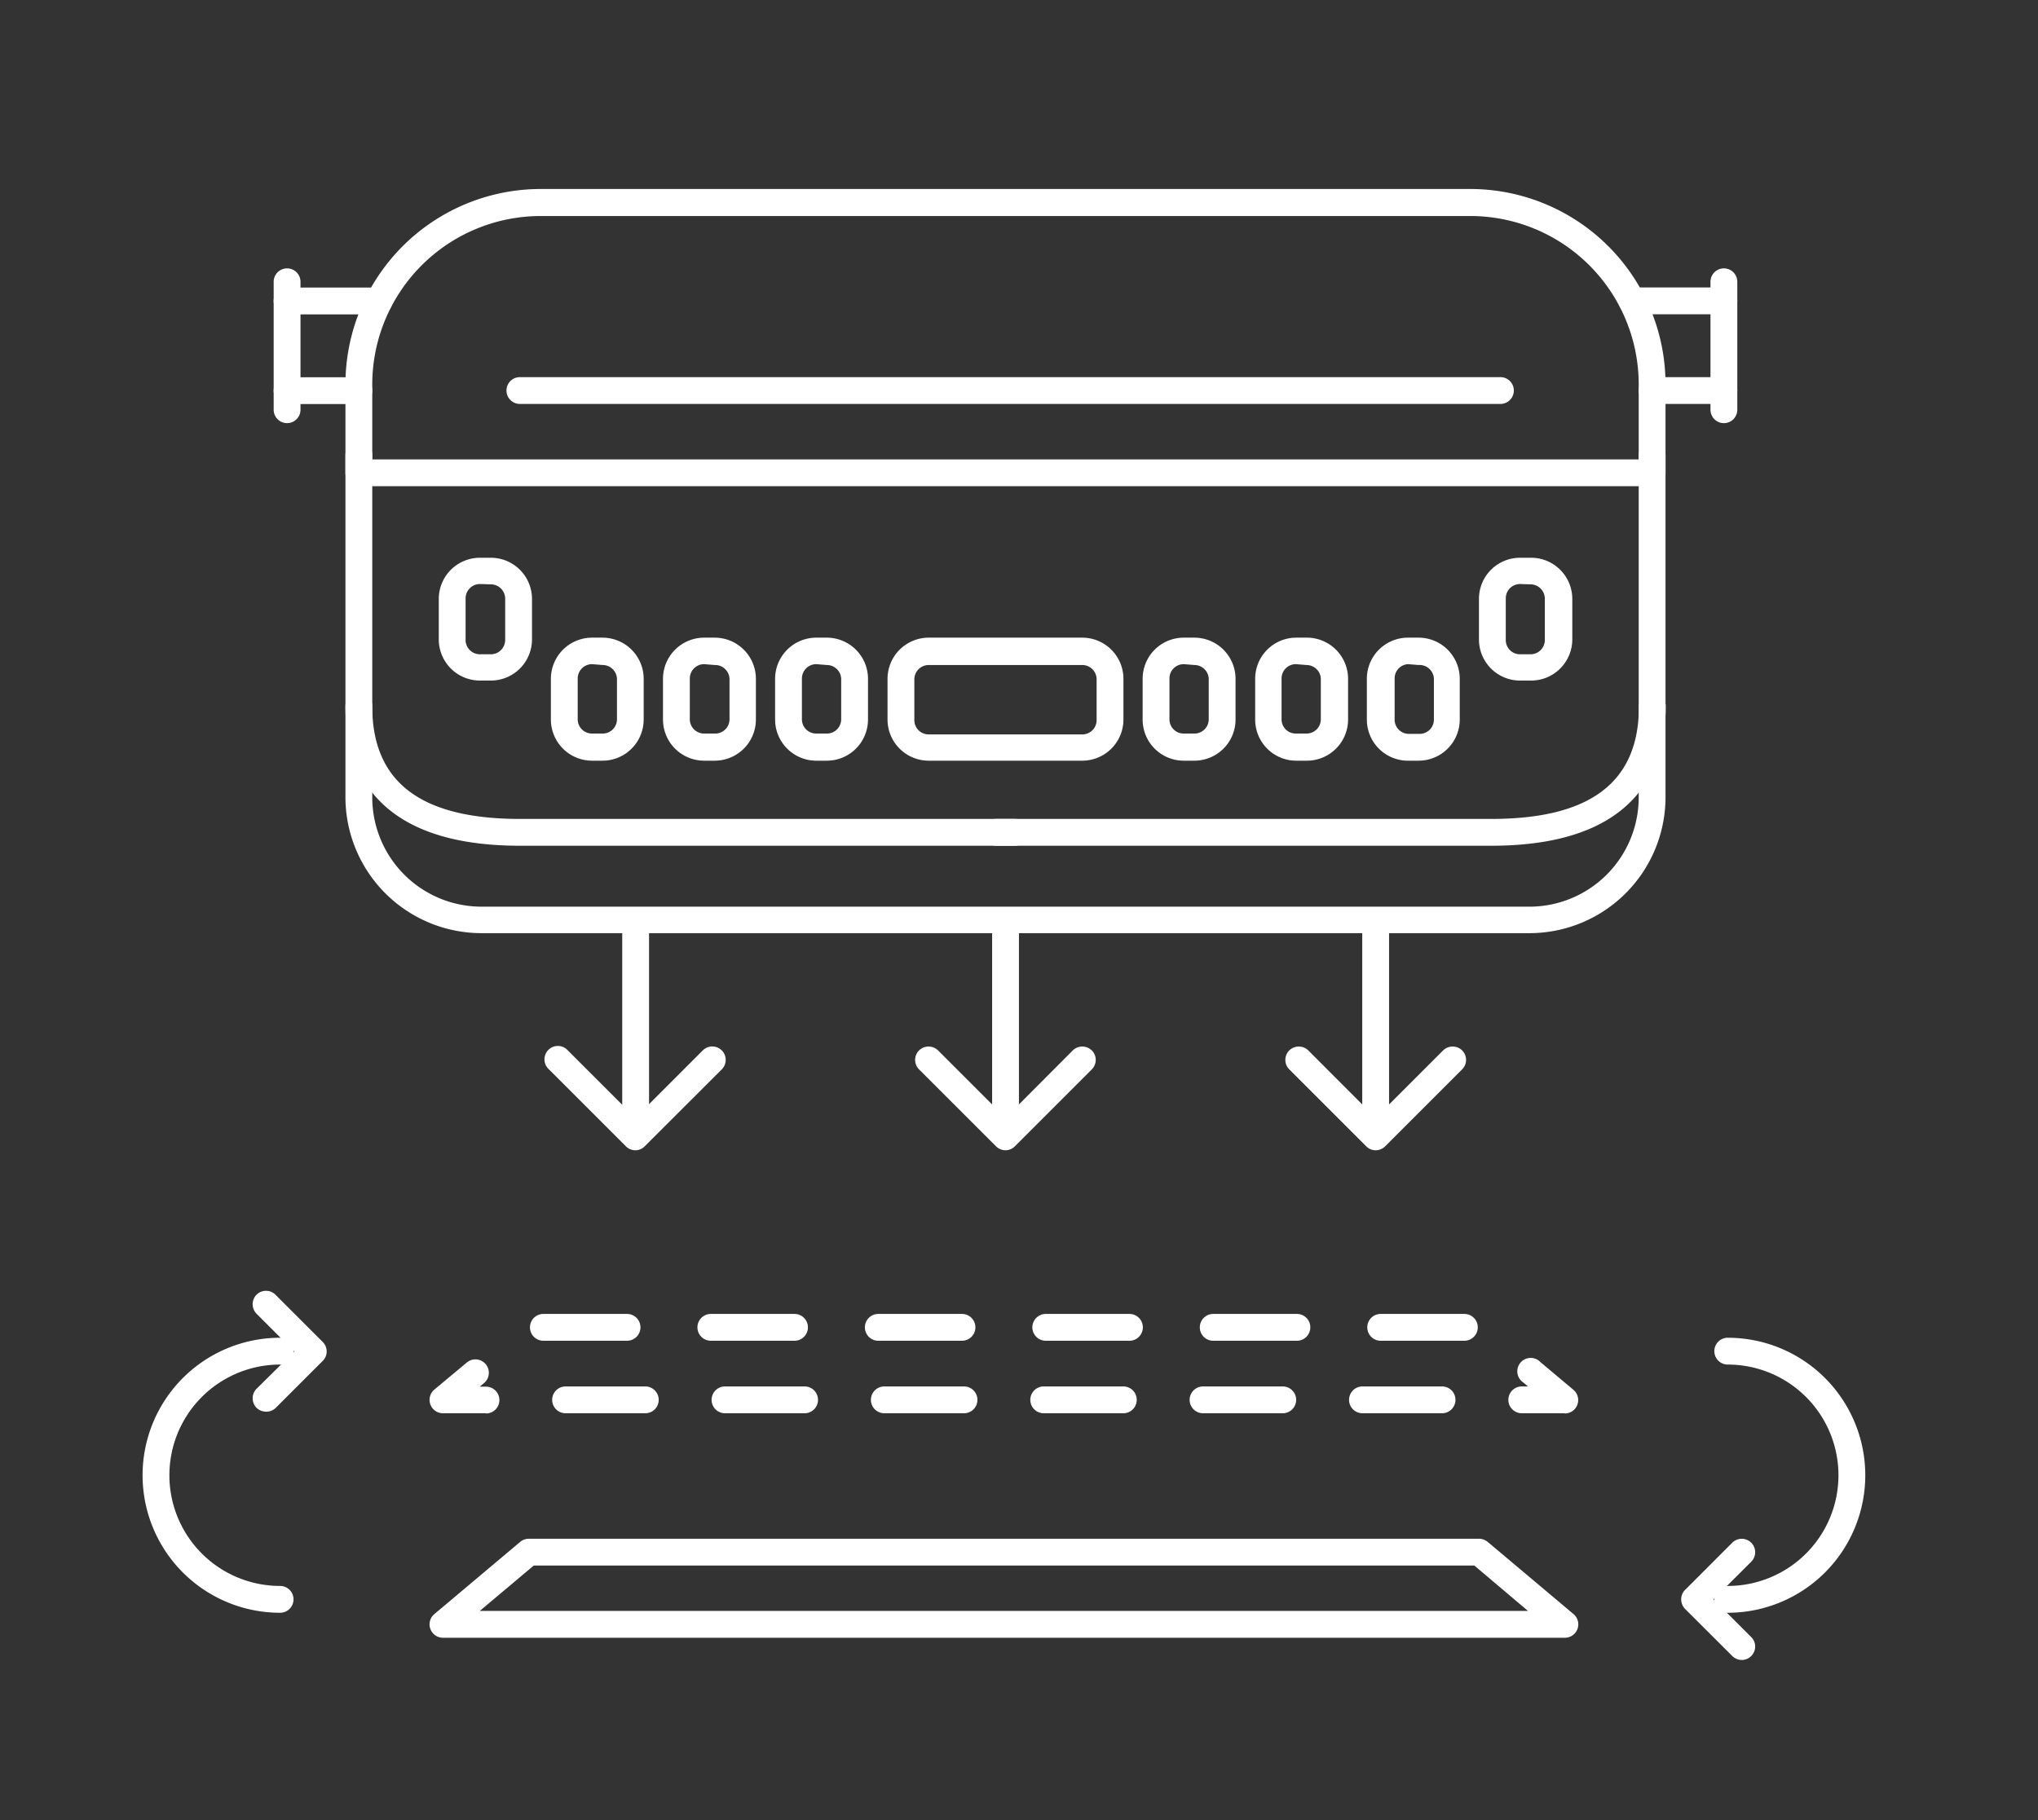 <svg id="Capa_1" data-name="Capa 1" xmlns="http://www.w3.org/2000/svg" viewBox="0 0 189.97 169.69"><rect x="0" y="0" width="189.97" height="169.69" fill="#333333" stroke="none"/><defs><style>.cls-1{fill:#FFFFFF;}</style></defs><path class="cls-1" d="M145.85,131.76h-4a1.25,1.25,0,0,1,0-2.5h.58l-.44-.37A1.25,1.25,0,1,1,143.6,127l3.06,2.57a1.25,1.25,0,0,1-.81,2.21Z"/><path class="cls-1" d="M134.42,131.76H127a1.25,1.25,0,0,1,0-2.5h7.42a1.25,1.25,0,0,1,0,2.5Zm-14.85,0h-7.43a1.25,1.25,0,1,1,0-2.5h7.43a1.25,1.25,0,0,1,0,2.5Zm-14.86,0H97.29a1.25,1.25,0,0,1,0-2.5h7.42a1.25,1.25,0,0,1,0,2.5Zm-14.85,0H82.43a1.25,1.25,0,0,1,0-2.5h7.43a1.25,1.25,0,1,1,0,2.5Zm-14.85,0H67.58a1.25,1.25,0,1,1,0-2.5H75a1.25,1.25,0,0,1,0,2.5Zm-14.86,0H52.72a1.25,1.25,0,0,1,0-2.5h7.43a1.25,1.25,0,1,1,0,2.5Z"/><path class="cls-1" d="M45.3,131.76h-4a1.25,1.25,0,0,1-.81-2.21L43.55,127a1.25,1.25,0,0,1,1.61,1.91l-.44.37h.58a1.25,1.25,0,1,1,0,2.5Z"/><path class="cls-1" d="M136.5,125h-7.8a1.25,1.25,0,1,1,0-2.5h7.8a1.25,1.25,0,0,1,0,2.5Zm-15.61,0h-7.8a1.25,1.25,0,0,1,0-2.5h7.8a1.25,1.25,0,1,1,0,2.5Zm-15.61,0h-7.8a1.25,1.25,0,1,1,0-2.5h7.8a1.25,1.25,0,0,1,0,2.5Zm-15.61,0h-7.8a1.25,1.25,0,0,1,0-2.5h7.8a1.25,1.25,0,0,1,0,2.5Zm-15.61,0h-7.8a1.25,1.25,0,0,1,0-2.5h7.8a1.25,1.25,0,0,1,0,2.5Zm-15.61,0h-7.8a1.25,1.25,0,0,1,0-2.5h7.8a1.25,1.25,0,1,1,0,2.5Z"/><path class="cls-1" d="M145.85,152.69H41.3a1.25,1.25,0,0,1-.81-2.21l8-6.73a1.23,1.23,0,0,1,.8-.29h88.57a1.26,1.26,0,0,1,.81.29l8,6.73a1.25,1.25,0,0,1-.81,2.21Zm-101.13-2.5h97.71l-5-4.23H49.75Z"/><path class="cls-1" d="M24.8,131.61a1.28,1.28,0,0,1-.89-.36,1.27,1.27,0,0,1,0-1.77L27.43,126l-3.52-3.52a1.27,1.27,0,0,1,0-1.77,1.25,1.25,0,0,1,1.77,0l4.4,4.4a1.26,1.26,0,0,1,.37.89,1.22,1.22,0,0,1-.37.88l-4.4,4.4A1.24,1.24,0,0,1,24.8,131.61Z"/><path class="cls-1" d="M26.11,150.36a12.82,12.82,0,1,1,0-25.64,1.25,1.25,0,0,1,0,2.5,10.32,10.32,0,1,0,0,20.64,1.25,1.25,0,1,1,0,2.5Z"/><path class="cls-1" d="M162.36,154.76a1.25,1.25,0,0,1-.89-.37l-4.4-4.39a1.29,1.29,0,0,1-.36-.89,1.25,1.25,0,0,1,.36-.88l4.4-4.4a1.25,1.25,0,1,1,1.77,1.77l-3.52,3.51,3.52,3.52a1.24,1.24,0,0,1,0,1.76A1.21,1.21,0,0,1,162.36,154.76Z"/><path class="cls-1" d="M161.05,150.36a1.25,1.25,0,0,1,0-2.5,10.32,10.32,0,1,0,0-20.64,1.25,1.25,0,0,1,0-2.5,12.82,12.82,0,1,1,0,25.64Z"/><path class="cls-1" d="M128.23,107.24h0a1.22,1.22,0,0,1-.88-.37l-7.17-7.17a1.25,1.25,0,0,1,0-1.77,1.27,1.27,0,0,1,1.77,0l6.28,6.29,6.29-6.29a1.27,1.27,0,0,1,1.77,0,1.25,1.25,0,0,1,0,1.77l-7.17,7.17A1.26,1.26,0,0,1,128.23,107.24Z"/><path class="cls-1" d="M93.73,107.24a1.26,1.26,0,0,1-.89-.37L85.67,99.7a1.25,1.25,0,0,1,0-1.77,1.27,1.27,0,0,1,1.77,0l6.29,6.29L100,97.93a1.27,1.27,0,0,1,1.77,0,1.25,1.25,0,0,1,0,1.77l-7.17,7.17A1.22,1.22,0,0,1,93.73,107.24Z"/><path class="cls-1" d="M59.22,107.24a1.22,1.22,0,0,1-.88-.37L51.17,99.7a1.25,1.25,0,1,1,1.76-1.77l6.29,6.29,6.29-6.29a1.25,1.25,0,1,1,1.77,1.77l-7.18,7.17A1.22,1.22,0,0,1,59.22,107.24Z"/><path class="cls-1" d="M59.22,104.83A1.25,1.25,0,0,1,58,103.58V85.86a1.25,1.25,0,1,1,2.5,0v17.72A1.25,1.25,0,0,1,59.22,104.83Z"/><path class="cls-1" d="M93.73,104.83a1.25,1.25,0,0,1-1.25-1.25V85.86a1.25,1.25,0,0,1,2.5,0v17.72A1.25,1.25,0,0,1,93.73,104.83Z"/><path class="cls-1" d="M128.23,104.83a1.25,1.25,0,0,1-1.25-1.25V85.86a1.25,1.25,0,1,1,2.5,0v17.72A1.25,1.25,0,0,1,128.23,104.83Z"/><path class="cls-1" d="M100.89,70.92H86.56a3.84,3.84,0,0,1-3.83-3.83v-3.8a3.84,3.84,0,0,1,3.83-3.84h14.33a3.84,3.84,0,0,1,3.83,3.84v3.8A3.84,3.84,0,0,1,100.89,70.92ZM86.56,62a1.34,1.34,0,0,0-1.33,1.34v3.8a1.33,1.33,0,0,0,1.33,1.33h14.33a1.33,1.33,0,0,0,1.33-1.33v-3.8A1.34,1.34,0,0,0,100.89,62Z"/><path class="cls-1" d="M132.24,70.92h-1a3.83,3.83,0,0,1-3.83-3.83v-3.8a3.83,3.83,0,0,1,3.83-3.84h1a3.84,3.84,0,0,1,3.83,3.84v3.8A3.84,3.84,0,0,1,132.24,70.92Zm-1-9A1.33,1.33,0,0,0,130,63.29v3.8a1.32,1.32,0,0,0,1.33,1.33h1a1.33,1.33,0,0,0,1.33-1.33v-3.8A1.34,1.34,0,0,0,132.24,62Z"/><path class="cls-1" d="M142.69,63.45h-1a3.83,3.83,0,0,1-3.83-3.83V55.81A3.83,3.83,0,0,1,141.73,52h1a3.84,3.84,0,0,1,3.83,3.83v3.81A3.84,3.84,0,0,1,142.69,63.45Zm-1-9a1.33,1.33,0,0,0-1.33,1.33v3.81A1.33,1.33,0,0,0,141.73,61h1A1.34,1.34,0,0,0,144,59.62V55.81a1.34,1.34,0,0,0-1.33-1.33Z"/><path class="cls-1" d="M121.79,70.92h-1A3.83,3.83,0,0,1,117,67.09v-3.8a3.83,3.83,0,0,1,3.83-3.84h1a3.84,3.84,0,0,1,3.83,3.84v3.8A3.84,3.84,0,0,1,121.79,70.92Zm-1-9a1.33,1.33,0,0,0-1.33,1.34v3.8a1.32,1.32,0,0,0,1.33,1.33h1a1.33,1.33,0,0,0,1.33-1.33v-3.8A1.34,1.34,0,0,0,121.79,62Z"/><path class="cls-1" d="M111.34,70.92h-1a3.83,3.83,0,0,1-3.83-3.83v-3.8a3.83,3.83,0,0,1,3.83-3.84h1a3.84,3.84,0,0,1,3.83,3.84v3.8A3.84,3.84,0,0,1,111.34,70.92Zm-1-9a1.33,1.33,0,0,0-1.33,1.34v3.8a1.32,1.32,0,0,0,1.33,1.33h1a1.33,1.33,0,0,0,1.33-1.33v-3.8A1.34,1.34,0,0,0,111.34,62Z"/><path class="cls-1" d="M56.18,70.92h-1a3.84,3.84,0,0,1-3.83-3.83v-3.8a3.84,3.84,0,0,1,3.83-3.84h1A3.84,3.84,0,0,1,60,63.29v3.8A3.84,3.84,0,0,1,56.18,70.92Zm-1-9a1.34,1.34,0,0,0-1.33,1.34v3.8a1.33,1.33,0,0,0,1.33,1.33h1a1.33,1.33,0,0,0,1.33-1.33v-3.8A1.34,1.34,0,0,0,56.18,62Z"/><path class="cls-1" d="M45.73,63.45h-1a3.84,3.84,0,0,1-3.83-3.83V55.81A3.84,3.84,0,0,1,44.76,52h1a3.84,3.84,0,0,1,3.83,3.83v3.81A3.84,3.84,0,0,1,45.73,63.45Zm-1-9a1.34,1.34,0,0,0-1.33,1.33v3.81A1.34,1.34,0,0,0,44.76,61h1a1.34,1.34,0,0,0,1.33-1.33V55.81a1.34,1.34,0,0,0-1.33-1.33Z"/><path class="cls-1" d="M66.63,70.92h-1a3.84,3.84,0,0,1-3.83-3.83v-3.8a3.84,3.84,0,0,1,3.83-3.84h1a3.84,3.84,0,0,1,3.83,3.84v3.8A3.84,3.84,0,0,1,66.63,70.92Zm-1-9a1.34,1.34,0,0,0-1.33,1.34v3.8a1.33,1.33,0,0,0,1.33,1.33h1A1.33,1.33,0,0,0,68,67.09v-3.8A1.34,1.34,0,0,0,66.63,62Z"/><path class="cls-1" d="M77.08,70.92h-1a3.84,3.84,0,0,1-3.83-3.83v-3.8a3.84,3.84,0,0,1,3.83-3.84h1a3.84,3.84,0,0,1,3.83,3.84v3.8A3.84,3.84,0,0,1,77.08,70.92Zm-1-9a1.34,1.34,0,0,0-1.33,1.34v3.8a1.33,1.33,0,0,0,1.33,1.33h1a1.33,1.33,0,0,0,1.33-1.33v-3.8A1.34,1.34,0,0,0,77.08,62Z"/><path class="cls-1" d="M142.57,87H44.88A12.69,12.69,0,0,1,32.2,74.35V42.44a1.25,1.25,0,0,1,2.5,0V74.35A10.19,10.19,0,0,0,44.88,84.53h97.69a10.19,10.19,0,0,0,10.18-10.18V42.44a1.25,1.25,0,0,1,2.5,0V74.35A12.69,12.69,0,0,1,142.57,87Z"/><path class="cls-1" d="M154,45.33H33.45a1.25,1.25,0,0,1-1.25-1.25V35.81A18.21,18.21,0,0,1,50.39,17.62h86.68a18.21,18.21,0,0,1,18.18,18.19v8.27A1.25,1.25,0,0,1,154,45.33ZM34.7,42.83H152.75v-7a15.7,15.7,0,0,0-15.68-15.69H50.39A15.71,15.71,0,0,0,34.7,35.81Z"/><path class="cls-1" d="M26.76,39.45a1.25,1.25,0,0,1-1.25-1.25V26.27a1.25,1.25,0,0,1,2.5,0V38.2A1.25,1.25,0,0,1,26.76,39.45Z"/><path class="cls-1" d="M33.45,37.67H26.76a1.25,1.25,0,0,1,0-2.5h6.69a1.25,1.25,0,0,1,0,2.5Z"/><path class="cls-1" d="M35.33,29.31H26.76a1.25,1.25,0,0,1,0-2.5h8.57a1.25,1.25,0,0,1,0,2.5Z"/><path class="cls-1" d="M160.69,39.45a1.25,1.25,0,0,1-1.25-1.25V26.27a1.25,1.25,0,0,1,2.5,0V38.2A1.25,1.25,0,0,1,160.69,39.45Z"/><path class="cls-1" d="M160.69,29.3h-8.57a1.25,1.25,0,0,1,0-2.5h8.57a1.25,1.25,0,0,1,0,2.5Z"/><path class="cls-1" d="M160.69,37.66H154a1.25,1.25,0,0,1,0-2.5h6.69a1.25,1.25,0,0,1,0,2.5Z"/><path class="cls-1" d="M139.86,37.66H48.46a1.25,1.25,0,0,1,0-2.5h91.4a1.25,1.25,0,0,1,0,2.5Z"/><path class="cls-1" d="M94.59,78.85H48.47c-13.45,0-16.27-7.07-16.27-13a1.25,1.25,0,0,1,2.5,0c0,7.06,4.51,10.5,13.77,10.5H94.59a1.25,1.25,0,0,1,0,2.5Z"/><path class="cls-1" d="M139,78.85H92.86a1.25,1.25,0,1,1,0-2.5H139c9.27,0,13.77-3.44,13.77-10.5a1.25,1.25,0,0,1,2.5,0C155.25,71.78,152.43,78.85,139,78.85Z"/></svg>